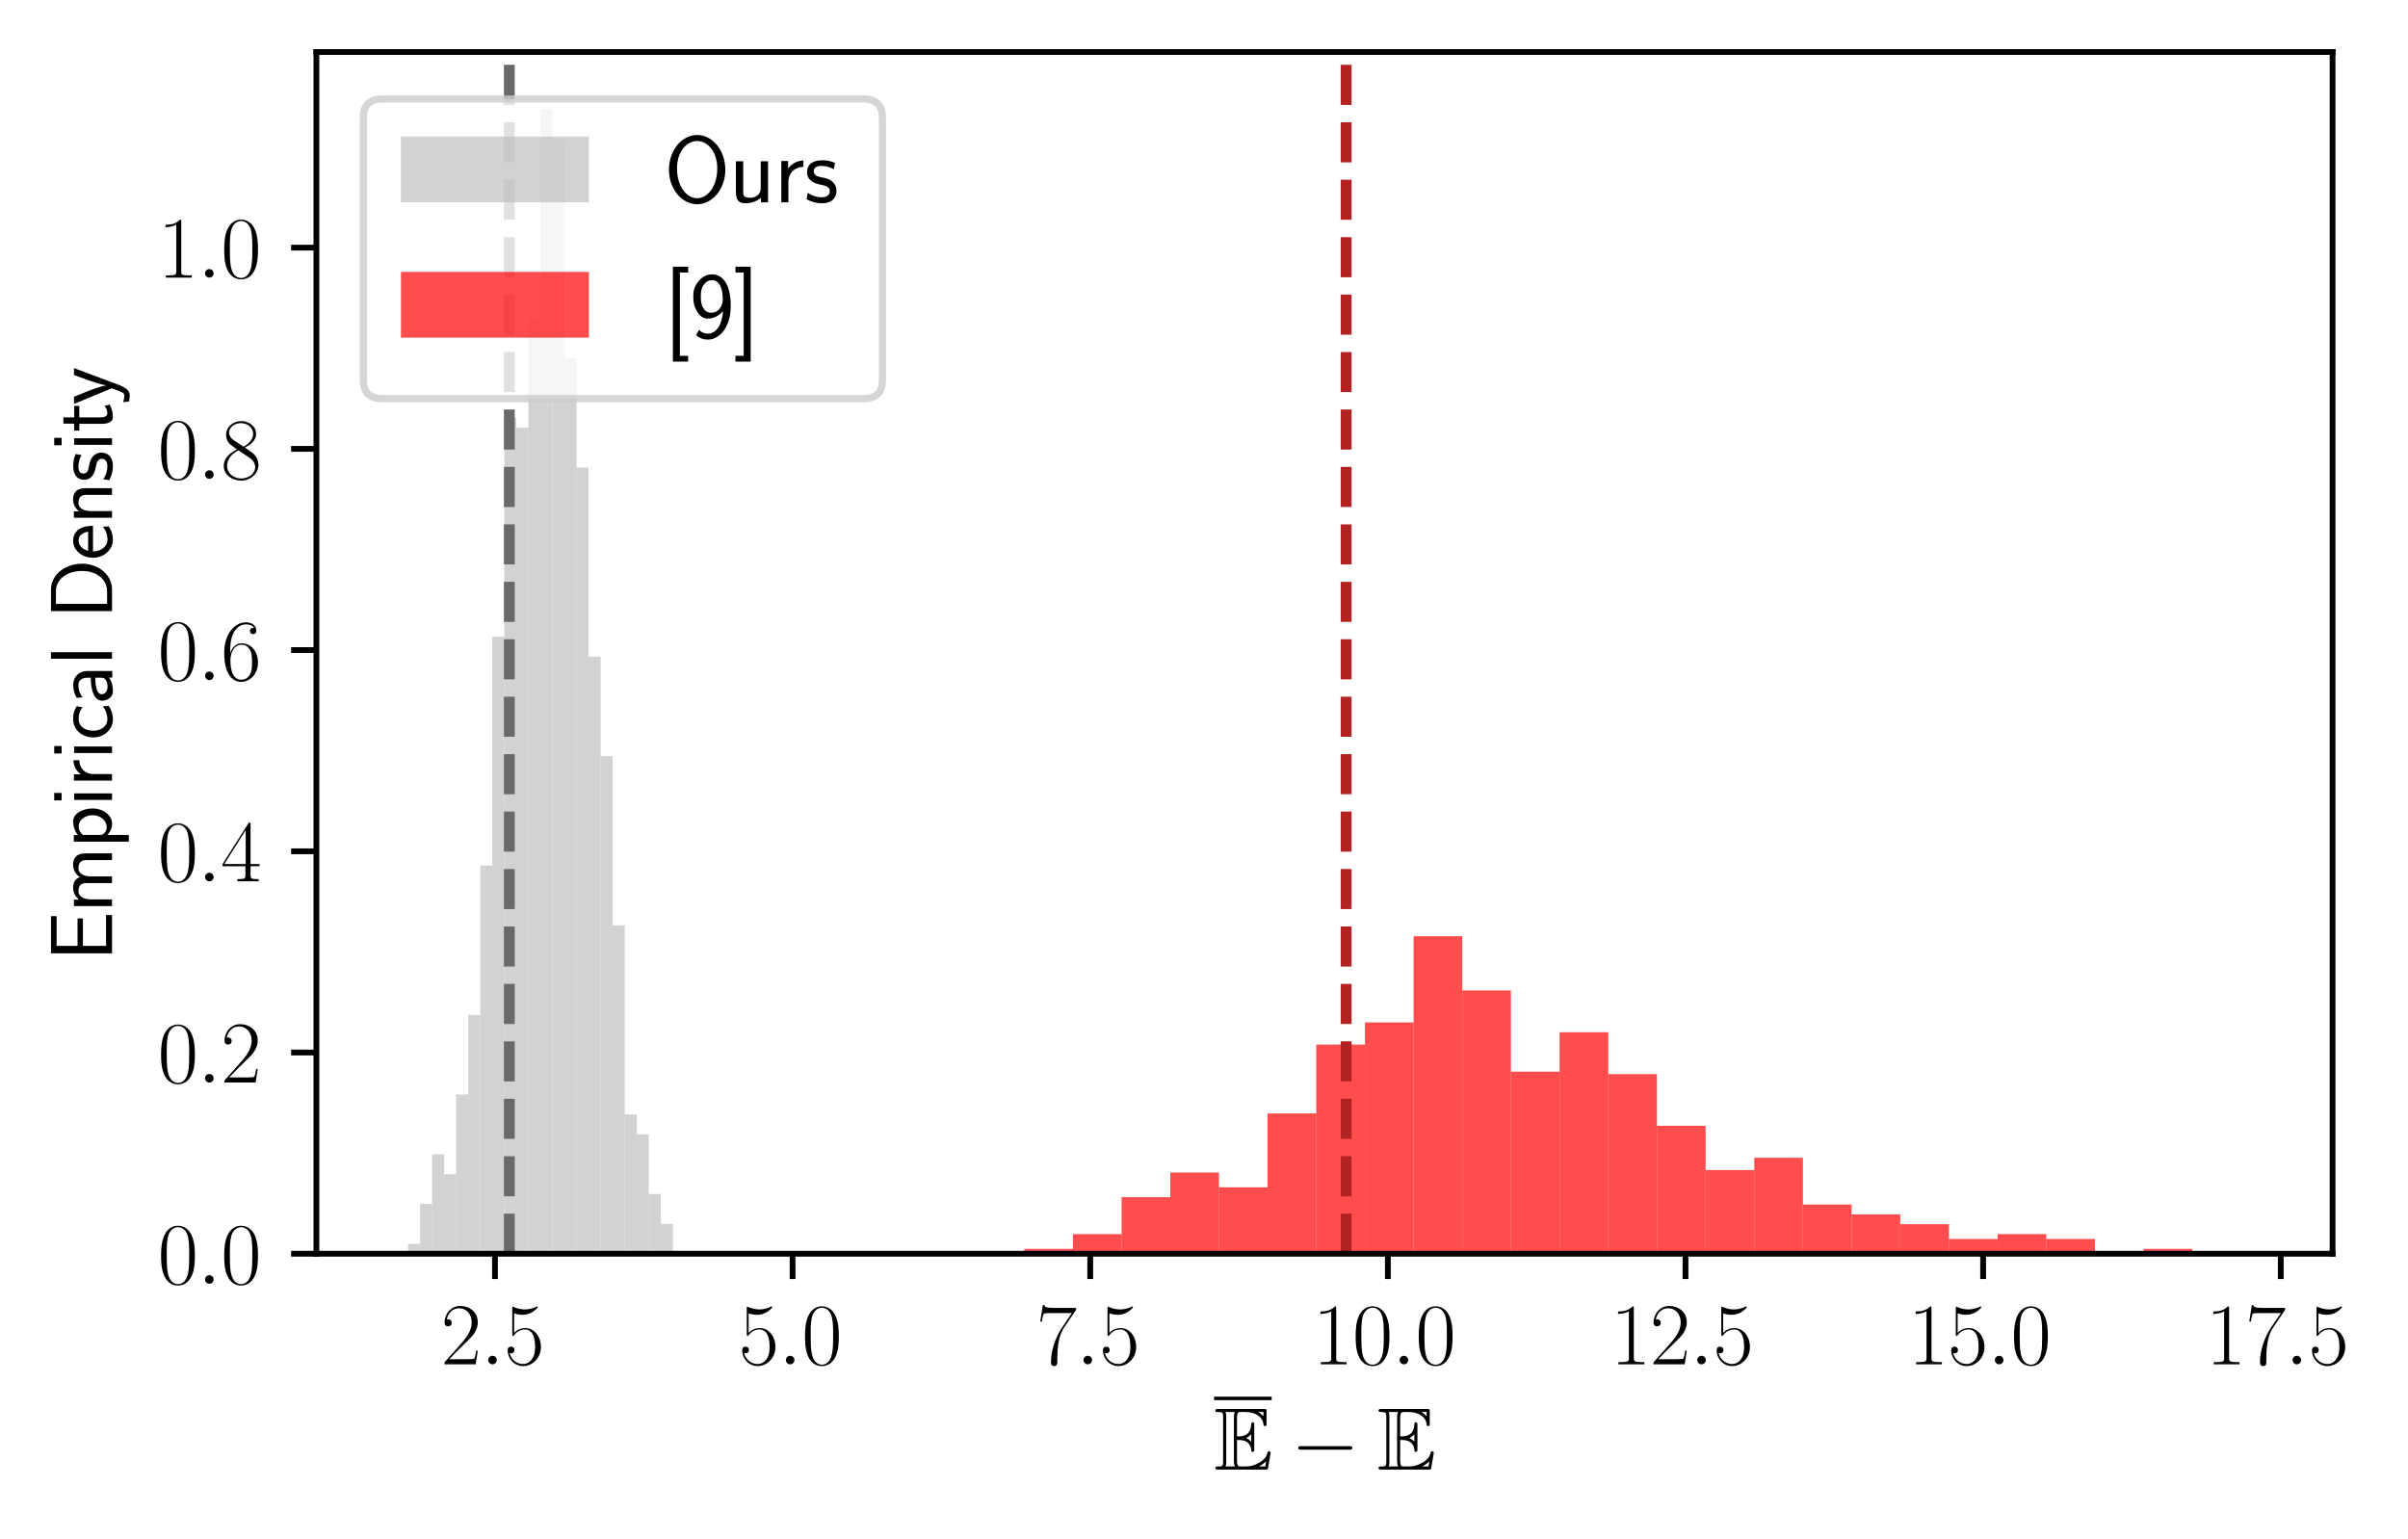 <?xml version="1.0" encoding="utf-8" standalone="no"?>
<!DOCTYPE svg PUBLIC "-//W3C//DTD SVG 1.1//EN"
  "http://www.w3.org/Graphics/SVG/1.1/DTD/svg11.dtd">
<svg xmlns:xlink="http://www.w3.org/1999/xlink" width="333.223pt" height="212.974pt" viewBox="0 0 333.223 212.974" xmlns="http://www.w3.org/2000/svg" version="1.1">
 <defs>
  <style type="text/css">*{stroke-linejoin: round; stroke-linecap: butt}</style>
 </defs>
 <g id="figure_1">
  <g id="patch_1">
   <path d="M 0 212.974 
L 333.223 212.974 
L 333.223 0 
L 0 0 
z
" style="fill: #ffffff"/>
  </g>
  <g id="axes_1">
   <g id="patch_2">
    <path d="M 43.784 173.52 
L 322.784 173.52 
L 322.784 7.2 
L 43.784 7.2 
z
" style="fill: #ffffff"/>
   </g>
   <g id="patch_3">
    <path d="M 56.466 173.52 
L 58.132 173.52 
L 58.132 172.143 
L 56.466 172.143 
z
" clip-path="url(#pedc4dc5ba2)" style="fill: #c0c0c0; opacity: 0.7"/>
   </g>
   <g id="patch_4">
    <path d="M 58.132 173.52 
L 59.797 173.52 
L 59.797 166.633 
L 58.132 166.633 
z
" clip-path="url(#pedc4dc5ba2)" style="fill: #c0c0c0; opacity: 0.7"/>
   </g>
   <g id="patch_5">
    <path d="M 59.797 173.52 
L 61.463 173.52 
L 61.463 159.746 
L 59.797 159.746 
z
" clip-path="url(#pedc4dc5ba2)" style="fill: #c0c0c0; opacity: 0.7"/>
   </g>
   <g id="patch_6">
    <path d="M 61.463 173.52 
L 63.128 173.52 
L 63.128 162.501 
L 61.463 162.501 
z
" clip-path="url(#pedc4dc5ba2)" style="fill: #c0c0c0; opacity: 0.7"/>
   </g>
   <g id="patch_7">
    <path d="M 63.128 173.52 
L 64.794 173.52 
L 64.794 151.482 
L 63.128 151.482 
z
" clip-path="url(#pedc4dc5ba2)" style="fill: #c0c0c0; opacity: 0.7"/>
   </g>
   <g id="patch_8">
    <path d="M 64.794 173.52 
L 66.46 173.52 
L 66.46 140.463 
L 64.794 140.463 
z
" clip-path="url(#pedc4dc5ba2)" style="fill: #c0c0c0; opacity: 0.7"/>
   </g>
   <g id="patch_9">
    <path d="M 66.46 173.52 
L 68.125 173.52 
L 68.125 119.802 
L 66.46 119.802 
z
" clip-path="url(#pedc4dc5ba2)" style="fill: #c0c0c0; opacity: 0.7"/>
   </g>
   <g id="patch_10">
    <path d="M 68.125 173.52 
L 69.791 173.52 
L 69.791 88.122 
L 68.125 88.122 
z
" clip-path="url(#pedc4dc5ba2)" style="fill: #c0c0c0; opacity: 0.7"/>
   </g>
   <g id="patch_11">
    <path d="M 69.791 173.52 
L 71.456 173.52 
L 71.456 57.819 
L 69.791 57.819 
z
" clip-path="url(#pedc4dc5ba2)" style="fill: #c0c0c0; opacity: 0.7"/>
   </g>
   <g id="patch_12">
    <path d="M 71.456 173.52 
L 73.122 173.52 
L 73.122 59.197 
L 71.456 59.197 
z
" clip-path="url(#pedc4dc5ba2)" style="fill: #c0c0c0; opacity: 0.7"/>
   </g>
   <g id="patch_13">
    <path d="M 73.122 173.52 
L 74.787 173.52 
L 74.787 44.045 
L 73.122 44.045 
z
" clip-path="url(#pedc4dc5ba2)" style="fill: #c0c0c0; opacity: 0.7"/>
   </g>
   <g id="patch_14">
    <path d="M 74.787 173.52 
L 76.453 173.52 
L 76.453 15.12 
L 74.787 15.12 
z
" clip-path="url(#pedc4dc5ba2)" style="fill: #c0c0c0; opacity: 0.7"/>
   </g>
   <g id="patch_15">
    <path d="M 76.453 173.52 
L 78.118 173.52 
L 78.118 19.252 
L 76.453 19.252 
z
" clip-path="url(#pedc4dc5ba2)" style="fill: #c0c0c0; opacity: 0.7"/>
   </g>
   <g id="patch_16">
    <path d="M 78.118 173.52 
L 79.784 173.52 
L 79.784 49.555 
L 78.118 49.555 
z
" clip-path="url(#pedc4dc5ba2)" style="fill: #c0c0c0; opacity: 0.7"/>
   </g>
   <g id="patch_17">
    <path d="M 79.784 173.52 
L 81.45 173.52 
L 81.45 64.706 
L 79.784 64.706 
z
" clip-path="url(#pedc4dc5ba2)" style="fill: #c0c0c0; opacity: 0.7"/>
   </g>
   <g id="patch_18">
    <path d="M 81.45 173.52 
L 83.115 173.52 
L 83.115 90.877 
L 81.45 90.877 
z
" clip-path="url(#pedc4dc5ba2)" style="fill: #c0c0c0; opacity: 0.7"/>
   </g>
   <g id="patch_19">
    <path d="M 83.115 173.52 
L 84.781 173.52 
L 84.781 104.65 
L 83.115 104.65 
z
" clip-path="url(#pedc4dc5ba2)" style="fill: #c0c0c0; opacity: 0.7"/>
   </g>
   <g id="patch_20">
    <path d="M 84.781 173.52 
L 86.446 173.52 
L 86.446 128.066 
L 84.781 128.066 
z
" clip-path="url(#pedc4dc5ba2)" style="fill: #c0c0c0; opacity: 0.7"/>
   </g>
   <g id="patch_21">
    <path d="M 86.446 173.52 
L 88.112 173.52 
L 88.112 154.237 
L 86.446 154.237 
z
" clip-path="url(#pedc4dc5ba2)" style="fill: #c0c0c0; opacity: 0.7"/>
   </g>
   <g id="patch_22">
    <path d="M 88.112 173.52 
L 89.777 173.52 
L 89.777 156.991 
L 88.112 156.991 
z
" clip-path="url(#pedc4dc5ba2)" style="fill: #c0c0c0; opacity: 0.7"/>
   </g>
   <g id="patch_23">
    <path d="M 89.777 173.52 
L 91.443 173.52 
L 91.443 165.256 
L 89.777 165.256 
z
" clip-path="url(#pedc4dc5ba2)" style="fill: #c0c0c0; opacity: 0.7"/>
   </g>
   <g id="patch_24">
    <path d="M 91.443 173.52 
L 93.108 173.52 
L 93.108 169.388 
L 91.443 169.388 
z
" clip-path="url(#pedc4dc5ba2)" style="fill: #c0c0c0; opacity: 0.7"/>
   </g>
   <g id="patch_25">
    <path d="M 135.006 173.52 
L 141.74 173.52 
L 141.74 173.179 
L 135.006 173.179 
z
" clip-path="url(#pedc4dc5ba2)" style="fill: #ff0000; opacity: 0.7"/>
   </g>
   <g id="patch_26">
    <path d="M 141.74 173.52 
L 148.475 173.52 
L 148.475 172.839 
L 141.74 172.839 
z
" clip-path="url(#pedc4dc5ba2)" style="fill: #ff0000; opacity: 0.7"/>
   </g>
   <g id="patch_27">
    <path d="M 148.475 173.52 
L 155.209 173.52 
L 155.209 170.795 
L 148.475 170.795 
z
" clip-path="url(#pedc4dc5ba2)" style="fill: #ff0000; opacity: 0.7"/>
   </g>
   <g id="patch_28">
    <path d="M 155.209 173.52 
L 161.944 173.52 
L 161.944 165.685 
L 155.209 165.685 
z
" clip-path="url(#pedc4dc5ba2)" style="fill: #ff0000; opacity: 0.7"/>
   </g>
   <g id="patch_29">
    <path d="M 161.944 173.52 
L 168.678 173.52 
L 168.678 162.278 
L 161.944 162.278 
z
" clip-path="url(#pedc4dc5ba2)" style="fill: #ff0000; opacity: 0.7"/>
   </g>
   <g id="patch_30">
    <path d="M 168.678 173.52 
L 175.413 173.52 
L 175.413 164.322 
L 168.678 164.322 
z
" clip-path="url(#pedc4dc5ba2)" style="fill: #ff0000; opacity: 0.7"/>
   </g>
   <g id="patch_31">
    <path d="M 175.413 173.52 
L 182.147 173.52 
L 182.147 154.103 
L 175.413 154.103 
z
" clip-path="url(#pedc4dc5ba2)" style="fill: #ff0000; opacity: 0.7"/>
   </g>
   <g id="patch_32">
    <path d="M 182.147 173.52 
L 188.882 173.52 
L 188.882 144.564 
L 182.147 144.564 
z
" clip-path="url(#pedc4dc5ba2)" style="fill: #ff0000; opacity: 0.7"/>
   </g>
   <g id="patch_33">
    <path d="M 188.882 173.52 
L 195.616 173.52 
L 195.616 141.499 
L 188.882 141.499 
z
" clip-path="url(#pedc4dc5ba2)" style="fill: #ff0000; opacity: 0.7"/>
   </g>
   <g id="patch_34">
    <path d="M 195.616 173.52 
L 202.351 173.52 
L 202.351 129.576 
L 195.616 129.576 
z
" clip-path="url(#pedc4dc5ba2)" style="fill: #ff0000; opacity: 0.7"/>
   </g>
   <g id="patch_35">
    <path d="M 202.351 173.52 
L 209.085 173.52 
L 209.085 137.07 
L 202.351 137.07 
z
" clip-path="url(#pedc4dc5ba2)" style="fill: #ff0000; opacity: 0.7"/>
   </g>
   <g id="patch_36">
    <path d="M 209.085 173.52 
L 215.82 173.52 
L 215.82 148.312 
L 209.085 148.312 
z
" clip-path="url(#pedc4dc5ba2)" style="fill: #ff0000; opacity: 0.7"/>
   </g>
   <g id="patch_37">
    <path d="M 215.82 173.52 
L 222.554 173.52 
L 222.554 142.861 
L 215.82 142.861 
z
" clip-path="url(#pedc4dc5ba2)" style="fill: #ff0000; opacity: 0.7"/>
   </g>
   <g id="patch_38">
    <path d="M 222.554 173.52 
L 229.289 173.52 
L 229.289 148.652 
L 222.554 148.652 
z
" clip-path="url(#pedc4dc5ba2)" style="fill: #ff0000; opacity: 0.7"/>
   </g>
   <g id="patch_39">
    <path d="M 229.289 173.52 
L 236.023 173.52 
L 236.023 155.806 
L 229.289 155.806 
z
" clip-path="url(#pedc4dc5ba2)" style="fill: #ff0000; opacity: 0.7"/>
   </g>
   <g id="patch_40">
    <path d="M 236.023 173.52 
L 242.758 173.52 
L 242.758 161.938 
L 236.023 161.938 
z
" clip-path="url(#pedc4dc5ba2)" style="fill: #ff0000; opacity: 0.7"/>
   </g>
   <g id="patch_41">
    <path d="M 242.758 173.52 
L 249.492 173.52 
L 249.492 160.235 
L 242.758 160.235 
z
" clip-path="url(#pedc4dc5ba2)" style="fill: #ff0000; opacity: 0.7"/>
   </g>
   <g id="patch_42">
    <path d="M 249.492 173.52 
L 256.227 173.52 
L 256.227 166.707 
L 249.492 166.707 
z
" clip-path="url(#pedc4dc5ba2)" style="fill: #ff0000; opacity: 0.7"/>
   </g>
   <g id="patch_43">
    <path d="M 256.227 173.52 
L 262.961 173.52 
L 262.961 168.07 
L 256.227 168.07 
z
" clip-path="url(#pedc4dc5ba2)" style="fill: #ff0000; opacity: 0.7"/>
   </g>
   <g id="patch_44">
    <path d="M 262.961 173.52 
L 269.696 173.52 
L 269.696 169.432 
L 262.961 169.432 
z
" clip-path="url(#pedc4dc5ba2)" style="fill: #ff0000; opacity: 0.7"/>
   </g>
   <g id="patch_45">
    <path d="M 269.696 173.52 
L 276.43 173.52 
L 276.43 171.476 
L 269.696 171.476 
z
" clip-path="url(#pedc4dc5ba2)" style="fill: #ff0000; opacity: 0.7"/>
   </g>
   <g id="patch_46">
    <path d="M 276.43 173.52 
L 283.165 173.52 
L 283.165 170.795 
L 276.43 170.795 
z
" clip-path="url(#pedc4dc5ba2)" style="fill: #ff0000; opacity: 0.7"/>
   </g>
   <g id="patch_47">
    <path d="M 283.165 173.52 
L 289.899 173.52 
L 289.899 171.476 
L 283.165 171.476 
z
" clip-path="url(#pedc4dc5ba2)" style="fill: #ff0000; opacity: 0.7"/>
   </g>
   <g id="patch_48">
    <path d="M 289.899 173.52 
L 296.634 173.52 
L 296.634 173.179 
L 289.899 173.179 
z
" clip-path="url(#pedc4dc5ba2)" style="fill: #ff0000; opacity: 0.7"/>
   </g>
   <g id="patch_49">
    <path d="M 296.634 173.52 
L 303.368 173.52 
L 303.368 172.839 
L 296.634 172.839 
z
" clip-path="url(#pedc4dc5ba2)" style="fill: #ff0000; opacity: 0.7"/>
   </g>
   <g id="patch_50">
    <path d="M 303.368 173.52 
L 310.103 173.52 
L 310.103 173.179 
L 303.368 173.179 
z
" clip-path="url(#pedc4dc5ba2)" style="fill: #ff0000; opacity: 0.7"/>
   </g>
   <g id="matplotlib.axis_1">
    <g id="xtick_1">
     <g id="line2d_1">
      <defs>
       <path id="m9f029e4ae1" d="M 0 0 
L 0 3.5 
" style="stroke: #000000; stroke-width: 0.8"/>
      </defs>
      <g>
       <use xlink:href="#m9f029e4ae1" x="68.493" y="173.52" style="stroke: #000000; stroke-width: 0.8"/>
      </g>
     </g>
     <g id="text_1">
      <!-- $\mathdefault{2.5}$ -->
      <g transform="translate(61.014 188.822) scale(0.12 -0.12)">
       <defs>
        <path id="CMR17-32" d="M 2669 989 
L 2554 989 
C 2490 536 2438 459 2413 420 
C 2381 369 1920 369 1830 369 
L 602 369 
C 832 619 1280 1072 1824 1597 
C 2214 1967 2669 2402 2669 3035 
C 2669 3790 2067 4224 1395 4224 
C 691 4224 262 3604 262 3030 
C 262 2780 448 2748 525 2748 
C 589 2748 781 2787 781 3010 
C 781 3207 614 3264 525 3264 
C 486 3264 448 3258 422 3245 
C 544 3790 915 4058 1306 4058 
C 1862 4058 2227 3617 2227 3035 
C 2227 2479 1901 2000 1536 1584 
L 262 146 
L 262 0 
L 2515 0 
L 2669 989 
z
" transform="scale(0.016)"/>
        <path id="CMMI12-3a" d="M 1178 307 
C 1178 492 1024 619 870 619 
C 685 619 557 466 557 313 
C 557 128 710 0 864 0 
C 1050 0 1178 153 1178 307 
z
" transform="scale(0.016)"/>
        <path id="CMR17-35" d="M 730 3692 
C 794 3666 1056 3584 1325 3584 
C 1920 3584 2246 3911 2432 4100 
C 2432 4157 2432 4192 2394 4192 
C 2387 4192 2374 4192 2323 4163 
C 2099 4058 1837 3973 1517 3973 
C 1325 3973 1037 3999 723 4139 
C 653 4171 640 4171 634 4171 
C 602 4171 595 4164 595 4037 
L 595 2203 
C 595 2089 595 2057 659 2057 
C 691 2057 704 2070 736 2114 
C 941 2401 1222 2522 1542 2522 
C 1766 2522 2246 2382 2246 1289 
C 2246 1085 2246 715 2054 421 
C 1894 159 1645 25 1370 25 
C 947 25 518 320 403 814 
C 429 807 480 795 506 795 
C 589 795 749 840 749 1038 
C 749 1210 627 1280 506 1280 
C 358 1280 262 1190 262 1011 
C 262 454 704 -128 1382 -128 
C 2042 -128 2669 440 2669 1264 
C 2669 2030 2170 2624 1549 2624 
C 1222 2624 947 2503 730 2274 
L 730 3692 
z
" transform="scale(0.016)"/>
       </defs>
       <use xlink:href="#CMR17-32" transform="scale(0.996)"/>
       <use xlink:href="#CMMI12-3a" transform="translate(45.69 0) scale(0.996)"/>
       <use xlink:href="#CMR17-35" transform="translate(72.788 0) scale(0.996)"/>
      </g>
     </g>
    </g>
    <g id="xtick_2">
     <g id="line2d_2">
      <g>
       <use xlink:href="#m9f029e4ae1" x="109.68" y="173.52" style="stroke: #000000; stroke-width: 0.8"/>
      </g>
     </g>
     <g id="text_2">
      <!-- $\mathdefault{5.0}$ -->
      <g transform="translate(102.201 188.822) scale(0.12 -0.12)">
       <defs>
        <path id="CMR17-30" d="M 2688 2025 
C 2688 2416 2682 3080 2413 3591 
C 2176 4039 1798 4198 1466 4198 
C 1158 4198 768 4058 525 3597 
C 269 3118 243 2524 243 2025 
C 243 1661 250 1106 448 619 
C 723 -39 1216 -128 1466 -128 
C 1760 -128 2208 -7 2470 600 
C 2662 1042 2688 1559 2688 2025 
z
M 1466 -26 
C 1056 -26 813 325 723 812 
C 653 1188 653 1738 653 2096 
C 653 2588 653 2997 736 3387 
C 858 3929 1216 4096 1466 4096 
C 1728 4096 2067 3923 2189 3400 
C 2272 3036 2278 2607 2278 2096 
C 2278 1680 2278 1169 2202 792 
C 2067 95 1690 -26 1466 -26 
z
" transform="scale(0.016)"/>
       </defs>
       <use xlink:href="#CMR17-35" transform="scale(0.996)"/>
       <use xlink:href="#CMMI12-3a" transform="translate(45.69 0) scale(0.996)"/>
       <use xlink:href="#CMR17-30" transform="translate(72.788 0) scale(0.996)"/>
      </g>
     </g>
    </g>
    <g id="xtick_3">
     <g id="line2d_3">
      <g>
       <use xlink:href="#m9f029e4ae1" x="150.867" y="173.52" style="stroke: #000000; stroke-width: 0.8"/>
      </g>
     </g>
     <g id="text_3">
      <!-- $\mathdefault{7.5}$ -->
      <g transform="translate(143.389 188.822) scale(0.12 -0.12)">
       <defs>
        <path id="CMR17-37" d="M 2886 3941 
L 2886 4081 
L 1382 4081 
C 634 4081 621 4165 595 4288 
L 480 4288 
L 294 3094 
L 410 3094 
C 429 3215 474 3540 550 3661 
C 589 3712 1062 3712 1171 3712 
L 2579 3712 
L 1869 2661 
C 1395 1954 1069 999 1069 165 
C 1069 89 1069 -128 1299 -128 
C 1530 -128 1530 89 1530 171 
L 1530 465 
C 1530 1508 1709 2196 2003 2636 
L 2886 3941 
z
" transform="scale(0.016)"/>
       </defs>
       <use xlink:href="#CMR17-37" transform="scale(0.996)"/>
       <use xlink:href="#CMMI12-3a" transform="translate(45.69 0) scale(0.996)"/>
       <use xlink:href="#CMR17-35" transform="translate(72.788 0) scale(0.996)"/>
      </g>
     </g>
    </g>
    <g id="xtick_4">
     <g id="line2d_4">
      <g>
       <use xlink:href="#m9f029e4ae1" x="192.055" y="173.52" style="stroke: #000000; stroke-width: 0.8"/>
      </g>
     </g>
     <g id="text_4">
      <!-- $\mathdefault{10.0}$ -->
      <g transform="translate(181.65 188.822) scale(0.12 -0.12)">
       <defs>
        <path id="CMR17-31" d="M 1702 4058 
C 1702 4192 1696 4192 1606 4192 
C 1357 3916 979 3827 621 3827 
C 602 3827 570 3827 563 3808 
C 557 3795 557 3782 557 3648 
C 755 3648 1088 3686 1344 3839 
L 1344 461 
C 1344 236 1331 160 781 160 
L 589 160 
L 589 0 
C 896 0 1216 0 1523 0 
C 1830 0 2150 0 2458 0 
L 2458 160 
L 2266 160 
C 1715 160 1702 230 1702 458 
L 1702 4058 
z
" transform="scale(0.016)"/>
       </defs>
       <use xlink:href="#CMR17-31" transform="scale(0.996)"/>
       <use xlink:href="#CMR17-30" transform="translate(45.69 0) scale(0.996)"/>
       <use xlink:href="#CMMI12-3a" transform="translate(91.381 0) scale(0.996)"/>
       <use xlink:href="#CMR17-30" transform="translate(118.478 0) scale(0.996)"/>
      </g>
     </g>
    </g>
    <g id="xtick_5">
     <g id="line2d_5">
      <g>
       <use xlink:href="#m9f029e4ae1" x="233.242" y="173.52" style="stroke: #000000; stroke-width: 0.8"/>
      </g>
     </g>
     <g id="text_5">
      <!-- $\mathdefault{12.5}$ -->
      <g transform="translate(222.837 188.822) scale(0.12 -0.12)">
       <use xlink:href="#CMR17-31" transform="scale(0.996)"/>
       <use xlink:href="#CMR17-32" transform="translate(45.69 0) scale(0.996)"/>
       <use xlink:href="#CMMI12-3a" transform="translate(91.381 0) scale(0.996)"/>
       <use xlink:href="#CMR17-35" transform="translate(118.478 0) scale(0.996)"/>
      </g>
     </g>
    </g>
    <g id="xtick_6">
     <g id="line2d_6">
      <g>
       <use xlink:href="#m9f029e4ae1" x="274.43" y="173.52" style="stroke: #000000; stroke-width: 0.8"/>
      </g>
     </g>
     <g id="text_6">
      <!-- $\mathdefault{15.0}$ -->
      <g transform="translate(264.025 188.822) scale(0.12 -0.12)">
       <use xlink:href="#CMR17-31" transform="scale(0.996)"/>
       <use xlink:href="#CMR17-35" transform="translate(45.69 0) scale(0.996)"/>
       <use xlink:href="#CMMI12-3a" transform="translate(91.381 0) scale(0.996)"/>
       <use xlink:href="#CMR17-30" transform="translate(118.478 0) scale(0.996)"/>
      </g>
     </g>
    </g>
    <g id="xtick_7">
     <g id="line2d_7">
      <g>
       <use xlink:href="#m9f029e4ae1" x="315.617" y="173.52" style="stroke: #000000; stroke-width: 0.8"/>
      </g>
     </g>
     <g id="text_7">
      <!-- $\mathdefault{17.5}$ -->
      <g transform="translate(305.212 188.822) scale(0.12 -0.12)">
       <use xlink:href="#CMR17-31" transform="scale(0.996)"/>
       <use xlink:href="#CMR17-37" transform="translate(45.69 0) scale(0.996)"/>
       <use xlink:href="#CMMI12-3a" transform="translate(91.381 0) scale(0.996)"/>
       <use xlink:href="#CMR17-35" transform="translate(118.478 0) scale(0.996)"/>
      </g>
     </g>
    </g>
    <g id="text_8">
     <!-- $\overline{\mathbb{E}} - \mathbb{E}$ -->
     <g transform="translate(168.008 203.449) scale(0.12 -0.12)">
      <defs>
       <path id="MSBM10-45" d="M 1658 2176 
C 1818 2176 2125 2176 2349 2046 
C 2656 1853 2682 1517 2682 1480 
C 2688 1393 2688 1312 2797 1312 
C 2906 1312 2906 1401 2906 1517 
L 2906 3251 
C 2906 3353 2906 3456 2797 3456 
C 2688 3456 2682 3355 2682 3301 
C 2643 2432 1990 2432 1658 2432 
L 1658 3772 
C 1658 4198 1779 4198 1933 4198 
L 2240 4198 
C 3104 4198 3533 3759 3571 3320 
C 3578 3269 3584 3174 3686 3174 
C 3795 3174 3795 3276 3795 3385 
L 3795 4218 
C 3795 4416 3782 4416 3584 4416 
L 307 4416 
C 192 4416 90 4416 90 4304 
C 90 4198 211 4198 262 4198 
C 627 4198 653 4147 653 3832 
L 653 622 
C 653 320 634 256 294 256 
C 198 256 90 256 90 147 
C 90 32 192 32 307 32 
L 3699 32 
C 3821 32 3885 32 3904 123 
C 3910 129 4090 1213 4090 1245 
C 4090 1316 4032 1362 3981 1362 
C 3891 1362 3866 1278 3866 1271 
C 3827 1102 3763 828 3296 549 
C 2963 347 2637 256 2285 256 
L 1933 256 
C 1779 256 1658 256 1658 684 
L 1658 2176 
z
M 3571 4198 
L 3571 3896 
C 3462 4015 3341 4116 3206 4198 
L 3571 4198 
z
M 2323 2315 
C 2426 2360 2566 2456 2682 2590 
L 2682 2052 
C 2528 2225 2330 2308 2323 2308 
L 2323 2315 
z
M 877 3845 
C 877 3923 877 4083 826 4198 
L 1504 4198 
C 1434 4051 1434 3839 1434 3781 
L 1434 673 
C 1434 442 1478 314 1504 256 
L 826 256 
C 877 371 877 531 877 609 
L 877 3845 
z
M 3258 256 
L 3258 262 
C 3462 367 3635 504 3763 621 
C 3757 596 3712 308 3706 256 
L 3258 256 
z
" transform="scale(0.016)"/>
       <path id="CMSY10-0" d="M 4218 1472 
C 4326 1472 4442 1472 4442 1600 
C 4442 1728 4326 1728 4218 1728 
L 755 1728 
C 646 1728 531 1728 531 1600 
C 531 1472 646 1472 755 1472 
L 4218 1472 
z
" transform="scale(0.016)"/>
      </defs>
      <use xlink:href="#MSBM10-45" transform="scale(0.996)"/>
      <use xlink:href="#CMSY10-0" transform="translate(88.557 0) scale(0.996)"/>
      <use xlink:href="#MSBM10-45" transform="translate(188.184 0) scale(0.996)"/>
      <path d="M 0 80.586 
L 66.418 80.586 
L 66.418 84.571 
L 0 84.571 
L 0 80.586 
z
"/>
     </g>
    </g>
   </g>
   <g id="matplotlib.axis_2">
    <g id="ytick_1">
     <g id="line2d_8">
      <defs>
       <path id="mc2a5bfb244" d="M 0 0 
L -3.5 0 
" style="stroke: #000000; stroke-width: 0.8"/>
      </defs>
      <g>
       <use xlink:href="#mc2a5bfb244" x="43.784" y="173.52" style="stroke: #000000; stroke-width: 0.8"/>
      </g>
     </g>
     <g id="text_9">
      <!-- $\mathdefault{0.0}$ -->
      <g transform="translate(21.827 177.671) scale(0.12 -0.12)">
       <use xlink:href="#CMR17-30" transform="scale(0.996)"/>
       <use xlink:href="#CMMI12-3a" transform="translate(45.69 0) scale(0.996)"/>
       <use xlink:href="#CMR17-30" transform="translate(72.788 0) scale(0.996)"/>
      </g>
     </g>
    </g>
    <g id="ytick_2">
     <g id="line2d_9">
      <g>
       <use xlink:href="#mc2a5bfb244" x="43.784" y="145.67" style="stroke: #000000; stroke-width: 0.8"/>
      </g>
     </g>
     <g id="text_10">
      <!-- $\mathdefault{0.2}$ -->
      <g transform="translate(21.827 149.821) scale(0.12 -0.12)">
       <use xlink:href="#CMR17-30" transform="scale(0.996)"/>
       <use xlink:href="#CMMI12-3a" transform="translate(45.69 0) scale(0.996)"/>
       <use xlink:href="#CMR17-32" transform="translate(72.788 0) scale(0.996)"/>
      </g>
     </g>
    </g>
    <g id="ytick_3">
     <g id="line2d_10">
      <g>
       <use xlink:href="#mc2a5bfb244" x="43.784" y="117.82" style="stroke: #000000; stroke-width: 0.8"/>
      </g>
     </g>
     <g id="text_11">
      <!-- $\mathdefault{0.4}$ -->
      <g transform="translate(21.827 121.972) scale(0.12 -0.12)">
       <defs>
        <path id="CMR17-34" d="M 2150 4122 
C 2150 4256 2144 4256 2029 4256 
L 128 1254 
L 128 1088 
L 1779 1088 
L 1779 457 
C 1779 224 1766 160 1318 160 
L 1197 160 
L 1197 0 
C 1402 0 1747 0 1965 0 
C 2182 0 2528 0 2733 0 
L 2733 160 
L 2611 160 
C 2163 160 2150 224 2150 457 
L 2150 1088 
L 2803 1088 
L 2803 1254 
L 2150 1254 
L 2150 4122 
z
M 1798 3703 
L 1798 1254 
L 256 1254 
L 1798 3703 
z
" transform="scale(0.016)"/>
       </defs>
       <use xlink:href="#CMR17-30" transform="scale(0.996)"/>
       <use xlink:href="#CMMI12-3a" transform="translate(45.69 0) scale(0.996)"/>
       <use xlink:href="#CMR17-34" transform="translate(72.788 0) scale(0.996)"/>
      </g>
     </g>
    </g>
    <g id="ytick_4">
     <g id="line2d_11">
      <g>
       <use xlink:href="#mc2a5bfb244" x="43.784" y="89.971" style="stroke: #000000; stroke-width: 0.8"/>
      </g>
     </g>
     <g id="text_12">
      <!-- $\mathdefault{0.6}$ -->
      <g transform="translate(21.827 94.122) scale(0.12 -0.12)">
       <defs>
        <path id="CMR17-36" d="M 678 2176 
C 678 3690 1395 4032 1811 4032 
C 1946 4032 2272 4009 2400 3776 
C 2298 3776 2106 3776 2106 3553 
C 2106 3381 2246 3323 2336 3323 
C 2394 3323 2566 3348 2566 3560 
C 2566 3954 2246 4179 1805 4179 
C 1043 4179 243 3390 243 1984 
C 243 253 966 -128 1478 -128 
C 2099 -128 2688 427 2688 1283 
C 2688 2081 2170 2662 1517 2662 
C 1126 2662 838 2407 678 1960 
L 678 2176 
z
M 1478 25 
C 691 25 691 1200 691 1436 
C 691 1896 909 2560 1504 2560 
C 1613 2560 1926 2560 2138 2120 
C 2253 1870 2253 1609 2253 1289 
C 2253 944 2253 690 2118 434 
C 1978 171 1773 25 1478 25 
z
" transform="scale(0.016)"/>
       </defs>
       <use xlink:href="#CMR17-30" transform="scale(0.996)"/>
       <use xlink:href="#CMMI12-3a" transform="translate(45.69 0) scale(0.996)"/>
       <use xlink:href="#CMR17-36" transform="translate(72.788 0) scale(0.996)"/>
      </g>
     </g>
    </g>
    <g id="ytick_5">
     <g id="line2d_12">
      <g>
       <use xlink:href="#mc2a5bfb244" x="43.784" y="62.121" style="stroke: #000000; stroke-width: 0.8"/>
      </g>
     </g>
     <g id="text_13">
      <!-- $\mathdefault{0.8}$ -->
      <g transform="translate(21.827 66.272) scale(0.12 -0.12)">
       <defs>
        <path id="CMR17-38" d="M 1741 2264 
C 2144 2467 2554 2773 2554 3263 
C 2554 3841 1990 4179 1472 4179 
C 890 4179 378 3759 378 3180 
C 378 3021 416 2747 666 2505 
C 730 2442 998 2251 1171 2130 
C 883 1983 211 1634 211 934 
C 211 279 838 -128 1459 -128 
C 2144 -128 2720 362 2720 1010 
C 2720 1590 2330 1857 2074 2029 
L 1741 2264 
z
M 902 2822 
C 851 2854 595 3051 595 3351 
C 595 3739 998 4032 1459 4032 
C 1965 4032 2336 3676 2336 3262 
C 2336 2669 1670 2331 1638 2331 
C 1632 2331 1626 2331 1574 2370 
L 902 2822 
z
M 2080 1519 
C 2176 1449 2483 1240 2483 851 
C 2483 381 2010 25 1472 25 
C 890 25 448 438 448 940 
C 448 1443 838 1862 1280 2060 
L 2080 1519 
z
" transform="scale(0.016)"/>
       </defs>
       <use xlink:href="#CMR17-30" transform="scale(0.996)"/>
       <use xlink:href="#CMMI12-3a" transform="translate(45.69 0) scale(0.996)"/>
       <use xlink:href="#CMR17-38" transform="translate(72.788 0) scale(0.996)"/>
      </g>
     </g>
    </g>
    <g id="ytick_6">
     <g id="line2d_13">
      <g>
       <use xlink:href="#mc2a5bfb244" x="43.784" y="34.271" style="stroke: #000000; stroke-width: 0.8"/>
      </g>
     </g>
     <g id="text_14">
      <!-- $\mathdefault{1.0}$ -->
      <g transform="translate(21.827 38.422) scale(0.12 -0.12)">
       <use xlink:href="#CMR17-31" transform="scale(0.996)"/>
       <use xlink:href="#CMMI12-3a" transform="translate(45.69 0) scale(0.996)"/>
       <use xlink:href="#CMR17-30" transform="translate(72.788 0) scale(0.996)"/>
      </g>
     </g>
    </g>
    <g id="text_15">
     <!-- Empirical Density -->
     <g transform="translate(15.502 133.014) rotate(-90) scale(0.12 -0.12)">
      <defs>
       <path id="CMSS17-45" d="M 1958 433 
C 1446 433 1216 433 1101 433 
L 1101 2107 
L 3085 2107 
L 3085 2496 
L 1101 2496 
L 1101 4009 
L 1926 4009 
C 2003 4009 2080 4009 2157 4009 
L 3251 4009 
L 3251 4416 
L 563 4416 
L 563 0 
L 3334 0 
L 3334 433 
L 1958 433 
z
" transform="scale(0.016)"/>
       <path id="CMSS17-6d" d="M 4288 1877 
C 4288 2308 4179 2816 3462 2816 
C 2982 2816 2694 2516 2566 2331 
C 2451 2670 2182 2816 1798 2816 
C 1363 2816 1088 2568 941 2389 
L 941 2758 
L 474 2758 
L 474 0 
L 960 0 
L 960 1559 
C 960 1939 1101 2428 1555 2428 
C 2138 2428 2138 2016 2138 1829 
L 2138 0 
L 2624 0 
L 2624 1559 
C 2624 1939 2765 2428 3219 2428 
C 3802 2428 3802 2016 3802 1829 
L 3802 0 
L 4288 0 
L 4288 1877 
z
" transform="scale(0.016)"/>
       <path id="CMSS17-70" d="M 966 333 
C 1178 129 1466 -5 1773 -5 
C 2368 -5 2880 603 2880 1412 
C 2880 2159 2496 2816 1946 2816 
C 1626 2816 1242 2702 954 2472 
L 954 2765 
L 480 2765 
L 480 -1216 
L 966 -1216 
L 966 333 
z
M 966 2100 
C 1018 2176 1235 2415 1587 2415 
C 2035 2415 2394 1960 2394 1412 
C 2394 787 1958 384 1530 384 
C 1402 384 1267 415 1139 523 
C 966 674 966 768 966 857 
L 966 2100 
z
" transform="scale(0.016)"/>
       <path id="CMSS17-69" d="M 979 4183 
L 442 4183 
L 442 3648 
L 979 3648 
L 979 4183 
z
M 947 2739 
L 474 2739 
L 474 0 
L 947 0 
L 947 2739 
z
" transform="scale(0.016)"/>
       <path id="CMSS17-72" d="M 954 1363 
C 954 1965 1395 2368 1958 2368 
L 1958 2789 
C 1549 2789 1165 2585 934 2253 
L 934 2758 
L 480 2758 
L 480 0 
L 954 0 
L 954 1363 
z
" transform="scale(0.016)"/>
       <path id="CMSS17-63" d="M 2464 2541 
C 2464 2585 2170 2714 2093 2739 
C 1882 2816 1613 2816 1542 2816 
C 710 2816 211 2093 211 1363 
C 211 595 768 -64 1517 -64 
C 1946 -64 2253 76 2502 242 
L 2464 664 
C 2189 453 1869 337 1523 337 
C 1024 337 698 774 698 1369 
C 698 1831 909 2414 1549 2414 
C 1901 2414 2099 2343 2394 2145 
L 2464 2541 
z
" transform="scale(0.016)"/>
       <path id="CMSS17-61" d="M 2406 1791 
C 2406 2392 1978 2808 1402 2808 
C 1120 2808 813 2757 461 2553 
L 499 2135 
C 659 2248 934 2432 1395 2432 
C 1722 2432 1920 2180 1920 1782 
L 1920 1536 
C 896 1536 256 1238 256 726 
C 256 461 416 -64 947 -64 
C 1043 -64 1562 -64 1933 217 
L 1933 -19 
L 2406 -19 
L 2406 1791 
z
M 1920 816 
C 1920 701 1920 548 1728 434 
C 1562 325 1350 325 1261 325 
C 941 325 723 511 723 744 
C 723 1211 1722 1211 1920 1211 
L 1920 816 
z
" transform="scale(0.016)"/>
       <path id="CMSS17-6c" d="M 947 4416 
L 474 4416 
L 474 0 
L 947 0 
L 947 4416 
z
" transform="scale(0.016)"/>
       <path id="CMSS17-44" d="M 570 4416 
L 570 0 
L 2144 0 
C 3194 0 4000 980 4000 2170 
C 4000 3398 3194 4416 2144 4416 
L 570 4416 
z
M 1094 357 
L 1094 4059 
L 2003 4059 
C 2861 4059 3475 3277 3475 2170 
C 3475 1107 2867 357 2003 357 
L 1094 357 
z
" transform="scale(0.016)"/>
       <path id="CMSS17-65" d="M 2502 1377 
C 2502 1590 2490 2003 2285 2345 
C 2061 2713 1696 2816 1421 2816 
C 755 2816 192 2188 192 1375 
C 192 582 774 -64 1510 -64 
C 1798 -64 2150 19 2470 248 
C 2470 274 2458 414 2451 420 
C 2451 433 2432 630 2432 656 
C 2125 407 1773 325 1517 325 
C 1107 325 666 667 646 1377 
L 2502 1377 
z
M 698 1728 
C 781 2084 1062 2421 1421 2421 
C 1517 2421 1965 2421 2080 1728 
L 698 1728 
z
" transform="scale(0.016)"/>
       <path id="CMSS17-6e" d="M 2618 1877 
C 2618 2283 2522 2816 1798 2816 
C 1389 2816 1120 2606 941 2389 
L 941 2758 
L 474 2758 
L 474 0 
L 960 0 
L 960 1559 
C 960 1964 1114 2428 1549 2428 
C 2112 2428 2131 2048 2131 1829 
L 2131 0 
L 2618 0 
L 2618 1877 
z
" transform="scale(0.016)"/>
       <path id="CMSS17-73" d="M 2061 2627 
C 1683 2807 1389 2807 1197 2807 
C 742 2807 198 2648 198 2003 
C 198 1359 902 1218 1094 1179 
C 1389 1122 1715 1058 1715 740 
C 1715 337 1254 337 1171 337 
C 915 337 563 407 243 638 
L 166 210 
C 531 0 883 -64 1178 -64 
C 1965 -64 2163 416 2163 781 
C 2163 1094 1984 1305 1862 1401 
C 1651 1568 1574 1587 1050 1696 
C 960 1709 646 1779 646 2066 
C 646 2432 1050 2432 1139 2432 
C 1555 2432 1811 2303 1984 2208 
L 2061 2627 
z
" transform="scale(0.016)"/>
       <path id="CMSS17-74" d="M 1069 2368 
L 1901 2368 
L 1901 2737 
L 1069 2737 
L 1069 3520 
L 614 3520 
L 614 2737 
L 109 2737 
L 109 2368 
L 602 2368 
L 602 749 
C 602 384 685 -64 1107 -64 
C 1427 -64 1722 25 2003 172 
L 1901 548 
C 1747 414 1562 337 1363 337 
C 1082 337 1069 696 1069 856 
L 1069 2368 
z
" transform="scale(0.016)"/>
       <path id="CMSS17-79" d="M 2675 2752 
L 2176 2752 
C 1632 1294 1446 702 1434 383 
L 1427 383 
C 1408 696 1126 1460 902 2007 
L 602 2752 
L 83 2752 
L 1216 13 
C 1146 -178 1043 -465 1011 -529 
C 870 -885 774 -885 672 -885 
C 646 -885 442 -885 211 -809 
L 250 -1229 
C 410 -1261 570 -1280 685 -1280 
C 845 -1280 1165 -1280 1459 -497 
L 2675 2752 
z
" transform="scale(0.016)"/>
      </defs>
      <use xlink:href="#CMSS17-45" transform="scale(0.996)"/>
      <use xlink:href="#CMSS17-6d" transform="translate(55.892 0) scale(0.996)"/>
      <use xlink:href="#CMSS17-70" transform="translate(130.121 0) scale(0.996)"/>
      <use xlink:href="#CMSS17-69" transform="translate(178.326 0) scale(0.996)"/>
      <use xlink:href="#CMSS17-72" transform="translate(200.507 0) scale(0.996)"/>
      <use xlink:href="#CMSS17-69" transform="translate(232.417 0) scale(0.996)"/>
      <use xlink:href="#CMSS17-63" transform="translate(254.597 0) scale(0.996)"/>
      <use xlink:href="#CMSS17-61" transform="translate(296.236 0) scale(0.996)"/>
      <use xlink:href="#CMSS17-6c" transform="translate(341.158 0) scale(0.996)"/>
      <use xlink:href="#CMSS17-44" transform="translate(394.568 0) scale(0.996)"/>
      <use xlink:href="#CMSS17-65" transform="translate(462.111 0) scale(0.996)"/>
      <use xlink:href="#CMSS17-6e" transform="translate(503.75 0) scale(0.996)"/>
      <use xlink:href="#CMSS17-73" transform="translate(551.955 0) scale(0.996)"/>
      <use xlink:href="#CMSS17-69" transform="translate(587.868 0) scale(0.996)"/>
      <use xlink:href="#CMSS17-74" transform="translate(610.049 0) scale(0.996)"/>
      <use xlink:href="#CMSS17-79" transform="translate(641.278 0) scale(0.996)"/>
     </g>
    </g>
   </g>
   <g id="line2d_14">
    <path d="M 70.481 173.52 
L 70.481 7.2 
" clip-path="url(#pedc4dc5ba2)" style="fill: none; stroke-dasharray: 5.55,2.4; stroke-dashoffset: 0; stroke: #696969; stroke-width: 1.5"/>
   </g>
   <g id="line2d_15">
    <path d="M 186.281 173.52 
L 186.281 7.2 
" clip-path="url(#pedc4dc5ba2)" style="fill: none; stroke-dasharray: 5.55,2.4; stroke-dashoffset: 0; stroke: #b22222; stroke-width: 1.5"/>
   </g>
   <g id="patch_51">
    <path d="M 43.784 173.52 
L 43.784 7.2 
" style="fill: none; stroke: #000000; stroke-width: 0.8; stroke-linejoin: miter; stroke-linecap: square"/>
   </g>
   <g id="patch_52">
    <path d="M 322.784 173.52 
L 322.784 7.2 
" style="fill: none; stroke: #000000; stroke-width: 0.8; stroke-linejoin: miter; stroke-linecap: square"/>
   </g>
   <g id="patch_53">
    <path d="M 43.784 173.52 
L 322.784 173.52 
" style="fill: none; stroke: #000000; stroke-width: 0.8; stroke-linejoin: miter; stroke-linecap: square"/>
   </g>
   <g id="patch_54">
    <path d="M 43.784 7.2 
L 322.784 7.2 
" style="fill: none; stroke: #000000; stroke-width: 0.8; stroke-linejoin: miter; stroke-linecap: square"/>
   </g>
   <g id="legend_1">
    <g id="patch_55">
     <path d="M 52.884 55.17 
L 119.515 55.17 
Q 122.115 55.17 122.115 52.57 
L 122.115 16.3 
Q 122.115 13.7 119.515 13.7 
L 52.884 13.7 
Q 50.284 13.7 50.284 16.3 
L 50.284 52.57 
Q 50.284 55.17 52.884 55.17 
z
" style="fill: #ffffff; opacity: 0.8; stroke: #cccccc; stroke-linejoin: miter"/>
    </g>
    <g id="patch_56">
     <path d="M 55.484 28 
L 81.484 28 
L 81.484 18.9 
L 55.484 18.9 
z
" style="fill: #c0c0c0; opacity: 0.7"/>
    </g>
    <g id="text_16">
     <!-- Ours -->
     <g transform="translate(91.884 28) scale(0.13 -0.13)">
      <defs>
       <path id="CMSS17-4f" d="M 4096 2178 
C 4096 3503 3219 4497 2214 4497 
C 1210 4497 333 3497 333 2178 
C 333 847 1222 -128 2214 -128 
C 3206 -128 4096 847 4096 2178 
z
M 2214 273 
C 1510 273 870 1057 870 2261 
C 870 3433 1549 4096 2214 4096 
C 2880 4096 3558 3433 3558 2261 
C 3558 1051 2912 273 2214 273 
z
" transform="scale(0.016)"/>
       <path id="CMSS17-75" d="M 2618 2739 
L 2131 2739 
L 2131 972 
C 2131 498 1786 306 1421 306 
C 998 306 960 447 960 709 
L 960 2739 
L 474 2739 
L 474 678 
C 474 179 646 -64 1088 -64 
C 1306 -64 1798 -13 2144 306 
L 2144 0 
L 2618 0 
L 2618 2739 
z
" transform="scale(0.016)"/>
      </defs>
      <use xlink:href="#CMSS17-4f" transform="scale(0.996)"/>
      <use xlink:href="#CMSS17-75" transform="translate(69.024 0) scale(0.996)"/>
      <use xlink:href="#CMSS17-72" transform="translate(117.229 0) scale(0.996)"/>
      <use xlink:href="#CMSS17-73" transform="translate(149.139 0) scale(0.996)"/>
     </g>
    </g>
    <g id="patch_57">
     <path d="M 55.484 46.732 
L 81.484 46.732 
L 81.484 37.632 
L 55.484 37.632 
z
" style="fill: #ff0000; opacity: 0.7"/>
    </g>
    <g id="text_17">
     <!-- [9] -->
     <g transform="translate(91.884 46.732) scale(0.13 -0.13)">
      <defs>
       <path id="CMSS17-5b" d="M 1613 -1600 
L 1613 -1212 
L 1062 -1212 
L 1062 4352 
L 1613 4352 
L 1613 4741 
L 595 4741 
L 595 -1600 
L 1613 -1600 
z
" transform="scale(0.016)"/>
       <path id="CMSS17-39" d="M 435 174 
C 614 21 845 -128 1235 -128 
C 2010 -128 2752 721 2752 2095 
C 2752 3932 1952 4229 1523 4229 
C 1094 4229 819 4041 582 3741 
C 301 3397 250 3090 250 2733 
C 250 2307 326 2045 506 1745 
C 749 1357 973 1275 1222 1275 
C 1600 1275 1978 1459 2234 1776 
C 2189 902 1798 267 1235 267 
C 1005 267 819 339 634 516 
L 435 174 
z
M 2214 2746 
C 2221 2703 2221 2622 2221 2596 
C 2221 2074 1914 1664 1466 1664 
C 1171 1664 1018 1813 902 2006 
C 762 2249 755 2485 755 2733 
C 755 2976 755 3244 934 3511 
C 1069 3703 1235 3840 1523 3840 
C 2112 3840 2208 3000 2214 2746 
z
" transform="scale(0.016)"/>
       <path id="CMSS17-5d" d="M 1146 4741 
L 128 4741 
L 128 4352 
L 678 4352 
L 678 -1212 
L 128 -1212 
L 128 -1600 
L 1146 -1600 
L 1146 4741 
z
" transform="scale(0.016)"/>
      </defs>
      <use xlink:href="#CMSS17-5b" transform="scale(0.996)"/>
      <use xlink:href="#CMSS17-39" transform="translate(27.185 0) scale(0.996)"/>
      <use xlink:href="#CMSS17-5d" transform="translate(74.029 0) scale(0.996)"/>
     </g>
    </g>
   </g>
  </g>
 </g>
 <defs>
  <clipPath id="pedc4dc5ba2">
   <rect x="43.784" y="7.2" width="279" height="166.32"/>
  </clipPath>
 </defs>
</svg>
